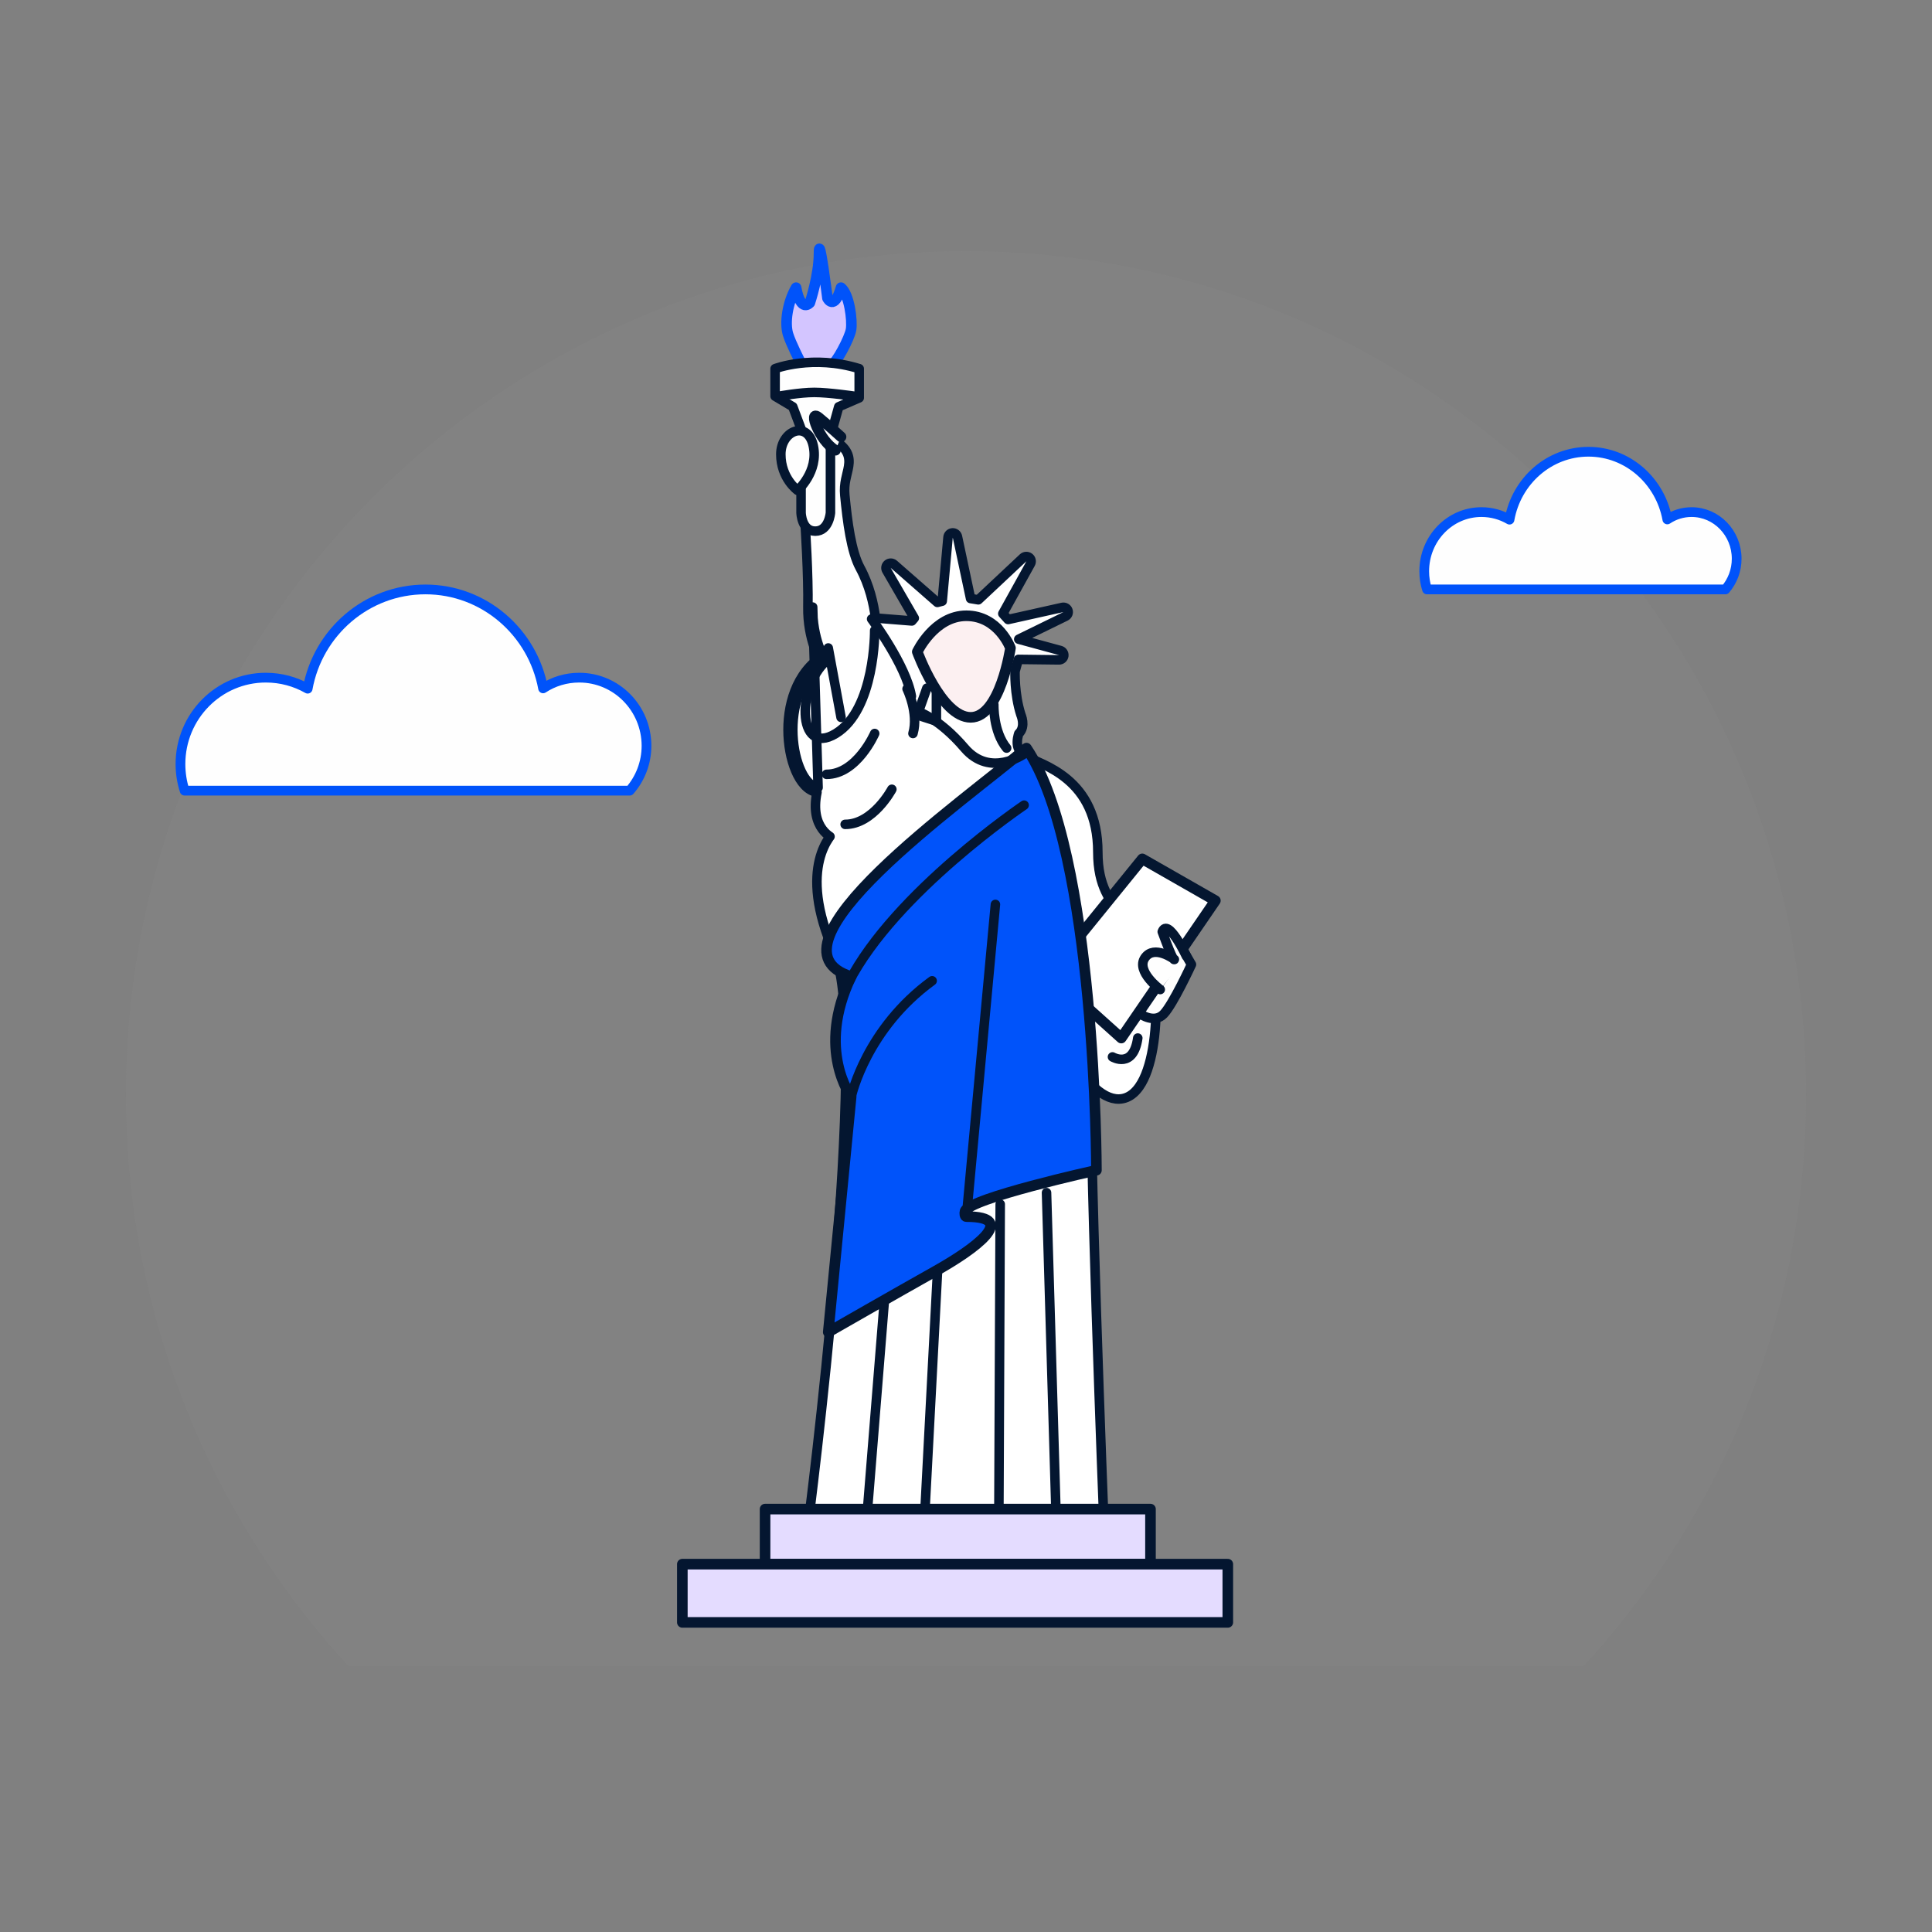 <svg width="100" height="100" viewBox="0 0 100 100" fill="none" xmlns="http://www.w3.org/2000/svg">
<rect x="0" y="0" width="100" height="100" fill="#808080" stroke="none"/>
<g clip-path="url(#clip0_4777_5157)">
<g clip-path="url(#clip1_4777_5157)">
<g clip-path="url(#clip2_4777_5157)">
<path opacity="0.06" fill-rule="evenodd" clip-rule="evenodd" d="M79.022 89.153C87.898 81.162 93.482 69.56 93.482 56.649C93.482 32.542 74.015 13 50 13C25.985 13 6.518 32.542 6.518 56.649C6.518 69.416 11.978 80.904 20.683 88.885C34.553 88.869 66.253 89.444 79.022 89.153Z" fill="#B2B2B2"/>
<path d="M29.98 35.075C29.292 35.075 28.647 35.276 28.11 35.63C27.572 32.718 25.051 30.509 22.02 30.509C18.983 30.509 16.452 32.724 15.925 35.646C15.285 35.282 14.549 35.075 13.759 35.075C11.319 35.075 9.341 37.077 9.341 39.548C9.341 40.027 9.416 40.49 9.556 40.925H32.592C33.135 40.304 33.463 39.488 33.463 38.596C33.457 36.653 31.904 35.075 29.98 35.075Z" fill="#FEFEFE" stroke="#0053fa" stroke-width="0.504" stroke-linecap="round" stroke-linejoin="round"/>
<path d="M87.555 26.506C87.094 26.506 86.661 26.644 86.301 26.886C85.941 24.894 84.25 23.382 82.218 23.382C80.182 23.382 78.485 24.897 78.132 26.897C77.703 26.647 77.209 26.506 76.679 26.506C75.043 26.506 73.718 27.876 73.718 29.567C73.718 29.894 73.768 30.211 73.862 30.509H89.306C89.67 30.084 89.89 29.526 89.89 28.915C89.886 27.586 88.845 26.506 87.555 26.506Z" fill="#FEFEFE" stroke="#0053fa" stroke-width="0.504" stroke-linecap="round" stroke-linejoin="round"/>
<path d="M41.923 27.167L41.677 27.183L41.677 27.184L41.678 27.19L41.679 27.212L41.684 27.298C41.689 27.373 41.696 27.481 41.703 27.617C41.719 27.888 41.739 28.266 41.759 28.695C41.798 29.554 41.833 30.611 41.817 31.418C41.803 32.266 41.968 32.981 42.136 33.483C42.221 33.735 42.306 33.934 42.371 34.072C42.374 34.077 42.376 34.082 42.379 34.087C41.042 35.089 40.682 36.88 40.815 38.338C40.884 39.104 41.092 39.813 41.394 40.305C41.545 40.551 41.729 40.759 41.946 40.885C42.053 40.947 42.168 40.989 42.287 41.006C42.097 41.927 42.276 42.532 42.561 42.919C42.69 43.095 42.835 43.217 42.961 43.299C42.938 43.33 42.913 43.364 42.888 43.402C42.726 43.643 42.537 44.007 42.414 44.512C42.167 45.526 42.194 47.081 43.187 49.318C43.413 49.827 43.572 50.67 43.669 51.783C43.764 52.889 43.795 54.234 43.777 55.732C43.742 58.727 43.512 62.313 43.221 65.766C42.93 69.217 42.578 72.533 42.299 74.985C42.159 76.212 42.038 77.222 41.951 77.926C41.908 78.278 41.873 78.553 41.85 78.74C41.838 78.833 41.829 78.905 41.822 78.953L41.815 79.008L41.814 79.021L41.813 79.025L41.813 79.026C41.813 79.026 41.813 79.026 42.058 79.057L41.813 79.026C41.804 79.096 41.825 79.167 41.872 79.221C41.919 79.274 41.987 79.304 42.058 79.304H56.9C56.967 79.304 57.031 79.277 57.078 79.228C57.124 79.18 57.149 79.115 57.147 79.048L56.9 79.057C57.147 79.048 57.147 79.048 57.147 79.048V79.047L57.146 79.044L57.146 79.032L57.144 78.985L57.137 78.801C57.131 78.639 57.121 78.403 57.11 78.101C57.087 77.498 57.054 76.634 57.015 75.592C56.938 73.509 56.838 70.715 56.745 67.873C56.653 65.03 56.568 62.14 56.521 59.864C56.498 58.726 56.485 57.743 56.485 56.997C56.485 56.657 56.488 56.371 56.493 56.144C56.992 56.642 57.465 56.894 57.914 56.886C58.504 56.875 58.919 56.424 59.196 55.852C59.754 54.7 59.927 52.732 59.793 50.992C59.659 49.253 58.924 48.39 58.235 47.582C58.207 47.549 58.178 47.516 58.151 47.483C57.797 47.067 57.47 46.664 57.227 46.148C56.986 45.635 56.824 44.998 56.824 44.114C56.824 42.209 56.109 41.07 55.26 40.351C54.841 39.996 54.396 39.748 54.005 39.56C53.832 39.477 53.667 39.404 53.522 39.34C53.504 39.332 53.486 39.324 53.468 39.316C53.307 39.245 53.177 39.186 53.077 39.131L53.076 39.131C52.735 38.944 52.653 38.664 52.655 38.406C52.656 38.273 52.68 38.15 52.705 38.059C52.714 38.024 52.723 37.995 52.731 37.972C52.938 37.779 52.95 37.51 52.93 37.339C52.919 37.239 52.895 37.151 52.875 37.089C52.865 37.058 52.856 37.032 52.849 37.013C52.846 37.006 52.843 36.999 52.841 36.994C52.666 36.452 52.59 35.886 52.558 35.45C52.542 35.231 52.537 35.048 52.537 34.919C52.536 34.855 52.537 34.805 52.538 34.771C52.538 34.763 52.538 34.755 52.538 34.748L52.71 34.13L54.813 34.155C54.938 34.157 55.044 34.066 55.061 33.943C55.078 33.82 55.001 33.703 54.881 33.67L52.731 33.085L55.152 31.901C55.264 31.846 55.318 31.716 55.276 31.598C55.235 31.48 55.112 31.412 54.99 31.439L52.18 32.066L51.906 31.762L53.341 29.172C53.399 29.066 53.372 28.933 53.276 28.858C53.181 28.783 53.045 28.79 52.956 28.872L50.638 31.046L50.237 30.98L49.557 27.777C49.531 27.658 49.422 27.575 49.301 27.582C49.179 27.59 49.081 27.685 49.07 27.806L48.769 31.115L48.519 31.181L46.267 29.21C46.176 29.131 46.041 29.129 45.947 29.205C45.854 29.282 45.83 29.415 45.891 29.52L47.323 31.995L47.198 32.14L45.315 31.989C45.219 31.244 45.003 30.289 44.516 29.391C44.289 28.973 44.124 28.384 43.999 27.712C43.875 27.044 43.794 26.316 43.727 25.628C43.697 25.32 43.727 25.056 43.775 24.817C43.796 24.711 43.82 24.611 43.844 24.511C43.848 24.497 43.851 24.483 43.854 24.47C43.881 24.358 43.908 24.244 43.925 24.132C43.96 23.905 43.961 23.664 43.836 23.419C43.715 23.181 43.492 22.974 43.155 22.771C43.046 22.705 42.923 22.708 42.82 22.762C42.735 22.806 42.676 22.879 42.635 22.938C42.551 23.062 42.478 23.239 42.413 23.433C42.282 23.827 42.156 24.372 42.049 24.915C41.941 25.461 41.848 26.016 41.783 26.433C41.75 26.642 41.724 26.817 41.706 26.939C41.697 27.001 41.691 27.049 41.686 27.082L41.681 27.12L41.679 27.13L41.679 27.132L41.679 27.133C41.679 27.133 41.679 27.133 41.923 27.167ZM41.923 27.167L41.677 27.183C41.676 27.166 41.677 27.149 41.679 27.133L41.923 27.167ZM42.064 31.422C42.036 33.051 42.697 34.166 42.697 34.166C40.111 35.853 40.987 40.628 42.344 40.764L42.064 31.422Z" fill="white"/>
<path d="M41.923 27.167L41.677 27.183M41.923 27.167C41.679 27.133 41.679 27.133 41.679 27.133M41.923 27.167L41.679 27.133M41.677 27.183L41.677 27.184L41.678 27.19L41.679 27.212L41.684 27.298C41.689 27.373 41.696 27.481 41.703 27.617C41.719 27.888 41.739 28.266 41.759 28.695C41.798 29.554 41.833 30.611 41.817 31.418C41.803 32.266 41.968 32.981 42.136 33.483C42.221 33.735 42.306 33.934 42.371 34.072C42.374 34.077 42.376 34.082 42.379 34.087C41.042 35.089 40.682 36.88 40.815 38.338C40.884 39.104 41.092 39.813 41.394 40.305C41.545 40.551 41.729 40.759 41.946 40.885C42.053 40.947 42.168 40.989 42.287 41.006C42.097 41.927 42.276 42.532 42.561 42.919C42.69 43.095 42.835 43.217 42.961 43.299C42.938 43.33 42.913 43.364 42.888 43.402C42.726 43.643 42.537 44.007 42.414 44.512C42.167 45.526 42.194 47.081 43.187 49.318C43.413 49.827 43.572 50.67 43.669 51.783C43.764 52.889 43.795 54.234 43.777 55.732C43.742 58.727 43.512 62.313 43.221 65.766C42.93 69.217 42.578 72.533 42.299 74.985C42.159 76.212 42.038 77.222 41.951 77.926C41.908 78.278 41.873 78.553 41.85 78.74C41.838 78.833 41.829 78.905 41.822 78.953L41.815 79.008L41.814 79.021L41.813 79.025L41.813 79.026M41.677 27.183C41.676 27.166 41.677 27.149 41.679 27.133M41.813 79.026C41.813 79.026 41.813 79.026 42.058 79.057L41.813 79.026ZM41.813 79.026C41.804 79.096 41.825 79.167 41.872 79.221C41.919 79.274 41.987 79.304 42.058 79.304H56.9C56.967 79.304 57.031 79.277 57.078 79.228C57.124 79.18 57.149 79.115 57.147 79.048M57.147 79.048L56.9 79.057C57.147 79.048 57.147 79.048 57.147 79.048ZM57.147 79.048V79.047L57.146 79.044L57.146 79.032L57.144 78.985L57.137 78.801C57.131 78.639 57.121 78.403 57.11 78.101C57.087 77.498 57.054 76.634 57.015 75.592C56.938 73.509 56.838 70.715 56.745 67.873C56.653 65.03 56.568 62.14 56.521 59.864C56.498 58.726 56.485 57.743 56.485 56.997C56.485 56.657 56.488 56.371 56.493 56.144C56.992 56.642 57.465 56.894 57.914 56.886C58.504 56.875 58.919 56.424 59.196 55.852C59.754 54.7 59.927 52.732 59.793 50.992C59.659 49.253 58.924 48.39 58.235 47.582C58.207 47.549 58.178 47.516 58.151 47.483C57.797 47.067 57.47 46.664 57.227 46.148C56.986 45.635 56.824 44.998 56.824 44.114C56.824 42.209 56.109 41.07 55.26 40.351C54.841 39.996 54.396 39.748 54.005 39.56C53.832 39.477 53.667 39.404 53.522 39.34C53.504 39.332 53.486 39.324 53.468 39.316C53.307 39.245 53.177 39.186 53.077 39.131L53.076 39.131C52.735 38.944 52.653 38.664 52.655 38.406C52.656 38.273 52.68 38.15 52.705 38.059C52.714 38.024 52.723 37.995 52.731 37.972C52.938 37.779 52.95 37.51 52.93 37.339C52.919 37.239 52.895 37.151 52.875 37.089C52.865 37.058 52.856 37.032 52.849 37.013C52.846 37.006 52.843 36.999 52.841 36.994C52.666 36.452 52.59 35.886 52.558 35.45C52.542 35.231 52.537 35.048 52.537 34.919C52.536 34.855 52.537 34.805 52.538 34.771C52.538 34.763 52.538 34.755 52.538 34.748L52.71 34.13L54.813 34.155C54.938 34.157 55.044 34.066 55.061 33.943C55.078 33.82 55.001 33.703 54.881 33.67L52.731 33.085L55.152 31.901C55.264 31.846 55.318 31.716 55.276 31.598C55.235 31.48 55.112 31.412 54.99 31.439L52.18 32.066L51.906 31.762L53.341 29.172C53.399 29.066 53.372 28.933 53.276 28.858C53.181 28.783 53.045 28.79 52.956 28.872L50.638 31.046L50.237 30.98L49.557 27.777C49.531 27.658 49.422 27.575 49.301 27.582C49.179 27.59 49.081 27.685 49.07 27.806L48.769 31.115L48.519 31.181L46.267 29.21C46.176 29.131 46.041 29.129 45.947 29.205C45.854 29.282 45.83 29.415 45.891 29.52L47.323 31.995L47.198 32.14L45.315 31.989C45.219 31.244 45.003 30.289 44.516 29.391C44.289 28.973 44.124 28.384 43.999 27.712C43.875 27.044 43.794 26.316 43.727 25.628C43.697 25.32 43.727 25.056 43.775 24.817C43.796 24.711 43.82 24.611 43.844 24.511C43.848 24.497 43.851 24.483 43.854 24.47C43.881 24.358 43.908 24.244 43.925 24.132C43.96 23.905 43.961 23.664 43.836 23.419C43.715 23.181 43.492 22.974 43.155 22.771C43.046 22.705 42.923 22.708 42.82 22.762C42.735 22.806 42.676 22.879 42.635 22.938C42.551 23.062 42.478 23.239 42.413 23.433C42.282 23.827 42.156 24.372 42.049 24.915C41.941 25.461 41.848 26.016 41.783 26.433C41.75 26.642 41.724 26.817 41.706 26.939C41.697 27.001 41.691 27.049 41.686 27.082L41.681 27.12L41.679 27.13L41.679 27.132L41.679 27.133M42.064 31.422C42.036 33.051 42.697 34.166 42.697 34.166C40.111 35.853 40.987 40.628 42.344 40.764L42.064 31.422Z" stroke="#041630" stroke-width="0.493" stroke-linecap="round" stroke-linejoin="round"/>
<path d="M57.582 54.706C57.582 54.706 58.66 55.349 58.891 53.73L57.582 54.706Z" fill="#FEFEFE"/>
<path d="M57.582 54.706C57.582 54.706 58.66 55.349 58.891 53.73" stroke="#041630" stroke-width="0.493" stroke-linecap="round" stroke-linejoin="round"/>
<path d="M41.486 18.841C41.442 18.78 40.924 17.755 40.787 17.299C40.608 16.707 40.76 15.657 41.206 14.889C41.452 16.226 41.919 15.672 41.919 15.672C41.919 15.672 42.391 14.264 42.391 13.111C42.391 11.957 42.829 15.434 42.829 15.434C42.829 15.434 43.176 16.118 43.53 14.889C43.959 15.228 44.126 16.577 44.052 17.05C43.983 17.5 43.26 18.841 43.074 18.841C43.06 18.841 41.555 18.935 41.486 18.841Z" fill="#D3C5FF" stroke="#0053fa" stroke-width="0.548" stroke-linecap="round" stroke-linejoin="round"/>
<path d="M42.984 22.591L43.413 21.053L44.472 20.594V19.082C42.065 18.338 40.119 19.082 40.119 19.082V20.508L41.034 21.053L41.463 22.195V26.54C41.463 26.54 41.484 27.492 42.198 27.492C42.911 27.492 42.984 26.54 42.984 26.54V22.591Z" fill="#FEFEFE" stroke="#041630" stroke-width="0.493" stroke-linecap="round" stroke-linejoin="round"/>
<path d="M40.317 20.508C40.317 20.508 41.414 20.311 42.147 20.311C42.88 20.311 44.226 20.508 44.226 20.508" stroke="#041630" stroke-width="0.493" stroke-linecap="round" stroke-linejoin="round"/>
<path d="M42.87 33.539L43.532 37.13" stroke="#041630" stroke-width="0.493" stroke-linecap="round" stroke-linejoin="round"/>
<path d="M42.937 34.069C41.209 35.334 41.209 39.219 43.259 37.969C45.309 36.72 45.273 32.634 45.273 32.634" stroke="#041630" stroke-width="0.493" stroke-linecap="round" stroke-linejoin="round"/>
<path d="M45.273 37.965C45.273 37.965 44.354 40.079 42.781 40.079" stroke="#041630" stroke-width="0.493" stroke-linecap="round" stroke-linejoin="round"/>
<path d="M45.115 32.038C45.115 32.038 46.907 34.44 47.173 36.041" stroke="#041630" stroke-width="0.493" stroke-linecap="round" stroke-linejoin="round"/>
<path d="M46.162 40.853C46.162 40.853 45.196 42.669 43.745 42.669" stroke="#041630" stroke-width="0.493" stroke-linecap="round" stroke-linejoin="round"/>
<path d="M59.034 52.488C59.034 52.488 59.743 52.995 60.231 52.488C60.719 51.981 61.669 49.921 61.669 49.921L60.899 48.592L58.303 52.488H59.034Z" fill="#FEFEFE" stroke="#041630" stroke-width="0.493" stroke-linecap="round" stroke-linejoin="round"/>
<path d="M54.312 50.385L59.125 44.455L62.908 46.616L58.037 53.73L54.312 50.385Z" fill="white" stroke="#041630" stroke-width="0.548" stroke-linecap="round" stroke-linejoin="round"/>
<path d="M53.131 38.722C56.751 44.074 56.751 60.571 56.751 60.571C56.751 60.571 50.14 62.029 49.949 62.697C49.921 62.795 49.934 62.972 50.019 62.972C52.779 62.972 50.412 64.675 48.435 65.785C46.457 66.895 42.87 68.951 42.87 68.951L44.056 56.766C44.056 56.766 42.231 54.347 44.056 50.546C39.123 49.008 49.876 41.478 53.131 38.722Z" fill="#0053fa" stroke="#041630" stroke-width="0.548" stroke-linecap="round" stroke-linejoin="round"/>
<path d="M40.416 23.516C40.416 22.271 41.81 21.735 42.096 23.078C42.383 24.421 41.282 25.381 41.282 25.381C41.282 25.381 40.416 24.761 40.416 23.516Z" fill="#FEFEFE" stroke="#041630" stroke-width="0.493" stroke-linecap="round" stroke-linejoin="round"/>
<path d="M43.245 23.304C42.387 22.796 41.798 21.134 42.378 21.61C42.959 22.086 43.532 22.611 43.532 22.611" fill="#FEFEFE"/>
<path d="M43.245 23.304C42.387 22.796 41.798 21.134 42.378 21.61C42.959 22.086 43.532 22.611 43.532 22.611" stroke="#041630" stroke-width="0.548" stroke-linecap="round" stroke-linejoin="round"/>
<path d="M43.928 50.844C46.326 46.18 53.008 41.675 53.008 41.675" stroke="#041630" stroke-width="0.493" stroke-linecap="round" stroke-linejoin="round"/>
<path d="M44.079 56.694C44.079 56.694 44.847 53.243 48.247 50.766" stroke="#041630" stroke-width="0.493" stroke-linecap="round" stroke-linejoin="round"/>
<path d="M60.054 51.218C60.054 51.218 58.777 50.275 59.259 49.577C59.742 48.878 60.785 49.658 60.785 49.658C60.785 49.658 60.767 49.897 60.158 48.227C60.453 47.461 61.412 49.499 61.412 49.499" fill="#FEFEFE"/>
<path d="M60.054 51.218C60.054 51.218 58.777 50.275 59.259 49.577C59.742 48.878 60.785 49.658 60.785 49.658C60.785 49.658 60.767 49.897 60.158 48.227C60.453 47.461 61.412 49.499 61.412 49.499" stroke="#041630" stroke-width="0.493" stroke-linecap="round" stroke-linejoin="round"/>
<path d="M46.95 35.655C46.95 35.655 47.56 36.908 47.255 37.965" stroke="#041630" stroke-width="0.493" stroke-linecap="round" stroke-linejoin="round"/>
<path d="M47.479 36.81C47.479 36.81 48.6 37.165 49.927 38.721C51.254 40.276 53.008 39.022 53.008 39.022" stroke="#041630" stroke-width="0.493" stroke-linecap="round" stroke-linejoin="round"/>
<path d="M50.243 37.13C48.713 37.13 47.479 33.737 47.479 33.737C47.479 33.737 48.356 31.872 50.018 31.872C51.681 31.872 52.301 33.54 52.301 33.54C52.301 33.54 51.773 37.13 50.243 37.13Z" fill="#FCF0F1" stroke="#041630" stroke-width="0.548" stroke-linecap="round" stroke-linejoin="round"/>
<path d="M48.468 35.853V37.327L47.479 37.008L47.973 35.622" stroke="#041630" stroke-width="0.493" stroke-linecap="round" stroke-linejoin="round"/>
<path d="M51.441 36.475C51.441 36.475 51.396 37.86 52.103 38.721" stroke="#041630" stroke-width="0.493" stroke-linecap="round" stroke-linejoin="round"/>
<path d="M45.767 67.419L44.878 78.431" stroke="#041630" stroke-width="0.493" stroke-linecap="round" stroke-linejoin="round"/>
<path d="M48.528 65.774L47.857 78.529" stroke="#041630" stroke-width="0.493" stroke-linecap="round" stroke-linejoin="round"/>
<path d="M54.168 61.732L54.663 78.466" stroke="#041630" stroke-width="0.493" stroke-linecap="round" stroke-linejoin="round"/>
<path d="M51.771 62.326L51.702 78.296" stroke="#041630" stroke-width="0.493" stroke-linecap="round" stroke-linejoin="round"/>
<path d="M50.064 62.524L51.522 46.813" stroke="#041630" stroke-width="0.493" stroke-linecap="round" stroke-linejoin="round"/>
<path d="M59.549 78.11H39.6V80.96H59.549V78.11Z" fill="#E4DCFF" stroke="#041630" stroke-width="0.548" stroke-linecap="round" stroke-linejoin="round"/>
<path d="M63.551 80.96H35.318V83.975H63.551V80.96Z" fill="#E4DCFF" stroke="#041630" stroke-width="0.548" stroke-linecap="round" stroke-linejoin="round"/>
</g>
</g>
</g>
<defs>
<clipPath id="clip0_4777_5157">
<rect width="86.965" height="76.235" fill="white" transform="translate(6.518 10)"/>
</clipPath>
<clipPath id="clip1_4777_5157">
<rect width="86.965" height="76.235" fill="white" transform="translate(6.518 10)"/>
</clipPath>
<clipPath id="clip2_4777_5157">
<rect width="86.965" height="76.235" fill="white" transform="translate(6.518 10)"/>
</clipPath>
</defs>
</svg>

